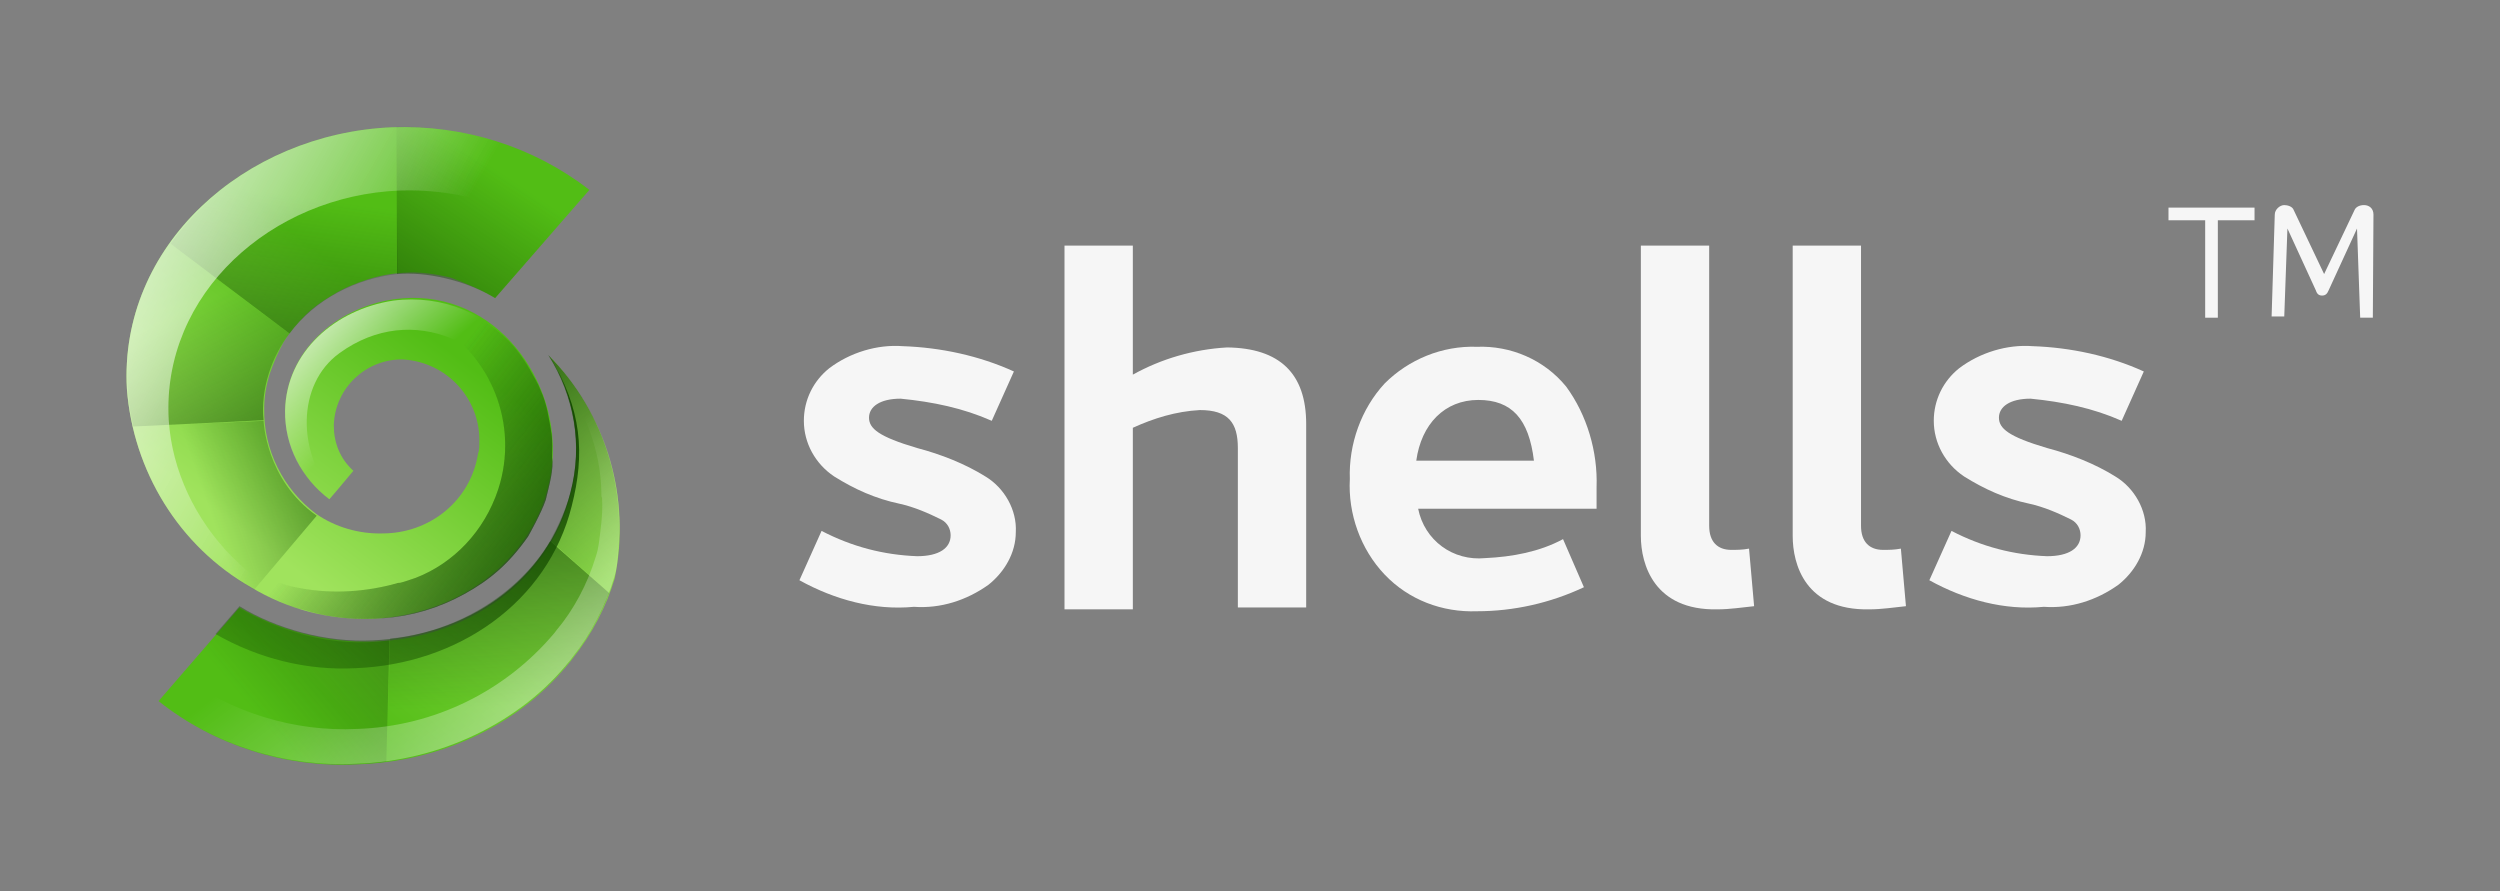 <svg xmlns="http://www.w3.org/2000/svg" height="140.882" width="395.161" xml:space="preserve" viewBox="0 0 395.161 140.882" y="0" x="0" id="Layer_1" version="1.1"><rect x="0" y="0" width="395.161" height="140.882" fill="#808080" stroke="none"/><style id="style1468" type="text/css">.st1{fill:#f6f6f6}.st19{display:none}.st20{fill:#04222e}.st20,.st21{display:inline}.st38{font-family:&apos;JanoSansPro-RegularItalic&apos;}.st39{font-size:16px}</style><g transform="translate(6.361 1.617)" id="e143ae51-3470-4d3a-97bb-c1e324d13877"><g id="e545882f-945c-4f9f-a4f9-78de2c5c49a7"><path class="st1" d="m120 90.1 3.5-7.8c4.8 2.5 9.8 3.8 15.1 4 3.5 0 5.3-1.3 5.3-3.3 0-1-.5-2-1.5-2.5-2-1-4.3-2-6.6-2.5-3.8-.8-7.1-2.3-10.3-4.3-3-2-4.8-5.3-4.8-8.8 0-3.3 1.5-6.3 4-8.3 3.3-2.5 7.6-3.8 11.6-3.5 6 .2 12.1 1.5 17.6 4l-3.5 7.8c-4.5-2-9.3-3-14.4-3.5-3.3 0-5 1.3-5 3s1.5 3 7.6 4.8c3.8 1 7.6 2.5 10.8 4.5 3 1.8 5 5.3 4.8 8.8 0 3.3-1.8 6.3-4.3 8.3-3.5 2.5-7.6 3.8-11.8 3.5-6.2.6-12.5-1.1-18.1-4.2z" id="path1472"/><path class="st1" d="M200.1 65.4v29h-10.8V69.2c0-4-1.5-6-6-6-3.8.2-7.3 1.3-10.6 2.8v28.7h-10.8V37.2h10.8v20.4c4.5-2.5 9.6-4 14.9-4.3 8.3.1 12.5 4.1 12.5 12.1z" id="path1474"/><path class="st1" d="M246 78.8h-28.2c1 5 5.5 8.3 10.6 7.8 4.3-.2 8.6-1 12.3-3l3.3 7.6c-5.3 2.5-11.1 3.8-16.9 3.8-5.5.2-10.8-1.8-14.6-5.8-3.8-4-5.8-9.6-5.5-15.1-.2-5.5 1.8-11.1 5.5-15.1 3.8-3.8 9.1-6 14.6-5.8 5.3-.2 10.6 2 14.1 6.3 3.3 4.5 5 10.3 4.8 15.9zm-28.5-7.6h18.6c-.8-6.6-3.5-9.6-8.8-9.6-5.3 0-9 3.8-9.8 9.6z" id="path1476"/><path class="st1" d="M253 83.1V37.2h10.8v44.3c0 2.5 1.3 3.8 3.5 3.8.8 0 1.8 0 2.8-.2l.8 9.1c-2 .2-3.8.5-5.8.5-10 .2-12.1-7.1-12.1-11.6z" id="path1478"/><path class="st1" d="M277 83.1V37.2h10.8v44.3c0 2.5 1.3 3.8 3.5 3.8.8 0 1.8 0 2.8-.2l.8 9.1c-2 .2-3.8.5-5.8.5-10.1.2-12.1-7.1-12.1-11.6z" id="path1480"/><path class="st1" d="m298.6 90.1 3.5-7.8c4.8 2.5 9.8 3.8 15.1 4 3.5 0 5.3-1.3 5.3-3.3 0-1-.5-2-1.5-2.5-2-1-4.3-2-6.6-2.5-3.8-.8-7.1-2.3-10.3-4.3-3-2-4.8-5.3-4.8-8.8 0-3.3 1.5-6.3 4-8.3 3.3-2.5 7.6-3.8 11.6-3.5 6 .2 12.1 1.5 17.6 4l-3.5 7.8c-4.5-2-9.3-3-14.4-3.5-3.3 0-5 1.3-5 3s1.5 3 7.6 4.8c3.8 1 7.6 2.5 10.8 4.5 3 1.8 5 5.3 4.8 8.8 0 3.3-1.8 6.3-4.3 8.3-3.5 2.5-7.6 3.8-11.8 3.5-6.2.6-12.5-1.1-18.1-4.2z" id="path1482"/><path class="st1" d="M350 31.2v2h-5.8v15.4h-2V33.2h-5.8v-2z" id="path1484"/><path class="st1" d="M368.7 48.6h-2l-.5-14.1-4.5 9.8c-.2.5-.5.8-1 .8s-.8-.2-1-.8l-4.5-9.8-.5 13.9h-2l.5-16.1c0-.8.8-1.5 1.5-1.5.5 0 1.3.2 1.5.8l4.8 10.1 4.8-10.1c.2-.5.8-.8 1.5-.8.8 0 1.5.5 1.5 1.5z" id="path1486"/><g id="g1600"><linearGradient id="SVGID_1_" gradientUnits="userSpaceOnUse" x1="139.228" y1="-312.595" x2="113.993" y2="-346.737" gradientTransform="matrix(1 .008 .008 -1 -79.31 -265.436)"><stop offset="0" style="stop-color:#52bd15" id="stop1488"/><stop offset="1" style="stop-color:#a0e35d" id="stop1490"/></linearGradient><path d="m71.9 45.5 14.9-17.1c-8.9-6.9-19.9-10.3-31.2-9.9-23.4 1-43.2 18.8-41.9 41.4 1 12.9 8.2 24.8 19.6 31.3 5.8 3.5 12.4 5.2 19.1 5 15-.6 27.7-11 28.6-25.5.7-13.4-10.1-27.2-25.2-25-9.2 1.4-16.9 8.3-17.1 17.5-.1 5.6 2.6 10.8 7 14.1l1.2-1.4 2.6-3.1c-2.1-1.9-3.1-4.4-3.1-7.2.2-6 5.2-10.5 10.9-10.4 7.1.4 12.4 6.4 12.1 13.3 0 .6 0 1-.2 1.6-1.2 7.5-7.7 12.6-15.1 12.6-3.7.1-7.5-1-10.5-3.1-5.2-3.9-8.3-10.1-8.2-16.6 0-1.9.3-3.7.9-5.6.6-1.7 1.3-3.4 2.2-5 1-1.6 2.2-3 3.4-4.2 1.3-1.3 2.8-2.3 4.5-3.3 1.6-1 3.4-1.7 5.2-2.3 1.8-.6 3.9-1 5.8-1.1 2.6-.2 5.1.2 7.6.8 2.3.9 4.8 1.9 6.9 3.2z" id="path1493" style="fill:url(#SVGID_1_);fill-rule:evenodd;clip-rule:evenodd"/><linearGradient id="SVGID_2_" gradientUnits="userSpaceOnUse" x1="129.328" y1="-374.735" x2="168.516" y2="-331.092" gradientTransform="matrix(1 .008 .008 -1 -79.31 -265.436)"><stop offset="0" style="stop-color:#52bd15" id="stop1495"/><stop offset="1" style="stop-color:#a0e35d" id="stop1497"/></linearGradient><path d="m31.5 94.4-12.8 14.8c8.8 7 20.1 10.6 31.4 10 13-.4 25.7-6.1 33.8-16.4l.3-.4c3-3.8 5.3-8.2 6.6-12.6 2.6-12.6-1.2-25.7-10.3-35.1 4.1 6.5 5.4 14.2 3.4 21.7-3.5 14-16.5 22.9-31.2 23.4-7.5.2-14.8-1.7-21.2-5.4z" id="path1500" style="fill:url(#SVGID_2_);fill-rule:evenodd;clip-rule:evenodd"/><linearGradient id="SVGID_3_" gradientUnits="userSpaceOnUse" x1="195.961" y1="-326.972" x2="150.451" y2="-367.462" gradientTransform="matrix(1 .027 .027 -1 -104.904 -258.415)"><stop offset="0" style="stop-color:#134a00" id="stop1502"/><stop offset="1" style="stop-color:#134a00;stop-opacity:0" id="stop1504"/></linearGradient><path d="M18.6 109.1c8.7 6.9 21.5 11.6 36.1 9.7l.5-19.2c-9.3 1.3-17.6-1.6-23.8-5.1z" id="path1507" style="fill:url(#SVGID_3_);fill-rule:evenodd;clip-rule:evenodd"/><linearGradient id="SVGID_4_" gradientUnits="userSpaceOnUse" x1="155.715" y1="-324.64" x2="118.342" y2="-338.101" gradientTransform="matrix(1 .011 .011 -1 -88.217 -261.415)"><stop offset="0" style="stop-color:#134a00" id="stop1509"/><stop offset="1" style="stop-color:#134a00;stop-opacity:0" id="stop1511"/></linearGradient><path d="M14.7 65.8c4.5 18.8 19.1 25.8 19.1 25.8l9.9-11.7c-8.1-5.7-8.4-15-8.4-15z" id="path1514" style="fill:url(#SVGID_4_);fill-rule:evenodd;clip-rule:evenodd"/><linearGradient id="SVGID_5_" gradientUnits="userSpaceOnUse" x1="115.847" y1="-336.764" x2="121.567" y2="-293.76" gradientTransform="matrix(1 .008 .008 -1 -79.31 -265.436)"><stop offset="0" style="stop-color:#134a00" id="stop1516"/><stop offset="1" style="stop-color:#134a00;stop-opacity:0" id="stop1518"/></linearGradient><path d="M39.4 51.1c4-5.4 10.5-8.7 17.1-9.4l-.1-23.3s-21.9-.5-35.8 18.5z" id="path1521" style="fill:url(#SVGID_5_);fill-rule:evenodd;clip-rule:evenodd"/><linearGradient id="SVGID_6_" gradientUnits="userSpaceOnUse" x1="122.983" y1="-351.235" x2="103.701" y2="-312.675" gradientTransform="matrix(1 .008 .008 -1 -79.31 -265.436)"><stop offset="0" style="stop-color:#134a00" id="stop1523"/><stop offset="1" style="stop-color:#134a00;stop-opacity:0" id="stop1525"/></linearGradient><path d="M39.4 51.1 20.5 37c-6 8.3-8.2 18.7-5.8 28.8l20.6-1c-.5-4.9 1.3-10.1 4.1-13.7z" id="path1528" style="fill:url(#SVGID_6_);fill-rule:evenodd;clip-rule:evenodd"/><linearGradient id="SVGID_7_" gradientUnits="userSpaceOnUse" x1="121.331" y1="-307.033" x2="137.863" y2="-325.127" gradientTransform="matrix(1 .008 .008 -1 -79.31 -265.436)"><stop offset="0" style="stop-color:#fff" id="stop1530"/><stop offset="1" style="stop-color:#fff;stop-opacity:0" id="stop1532"/></linearGradient><path d="M75.8 54.3c-4.7-6.3-12.2-9.4-20-8.4-9.2 1.4-16.9 8.1-17.1 17.4-.1 5.6 2.6 10.8 7 14.1l.7-.8c-5.7-6.5-6-17.4.9-22.4 11.6-8.4 25.5-1.5 29.6 10.9 1.4 4.4 2.2 9 2.5 13.7 3.2-7.9 1.9-16.8-3.2-23.9z" id="path1535" style="fill:url(#SVGID_7_);fill-rule:evenodd;clip-rule:evenodd"/><linearGradient id="SVGID_8_" gradientUnits="userSpaceOnUse" x1="129.098" y1="-336.87" x2="130.468" y2="-380.761" gradientTransform="matrix(1 -.01 -.01 -1 -61.88 -269.456)"><stop offset="0" style="stop-color:#134a00" id="stop1537"/><stop offset="1" style="stop-color:#134a00;stop-opacity:0" id="stop1539"/></linearGradient><path d="M54.8 118.7c10.6-1.3 22-7 28.5-15.3l.5-.7c2.5-3.2 4.8-6.9 6.1-10.6l-9.3-8.2c-5 8.5-15.1 14.5-25.3 15.4z" id="path1542" style="fill:url(#SVGID_8_);fill-rule:evenodd;clip-rule:evenodd"/><linearGradient id="SVGID_9_" gradientUnits="userSpaceOnUse" x1="148.763" y1="-316.051" x2="176.52" y2="-350.849" gradientTransform="matrix(1 .008 .008 -1 -79.31 -265.436)"><stop offset="0" style="stop-color:#134a00" id="stop1544"/><stop offset="1" style="stop-color:#134a00;stop-opacity:0" id="stop1546"/></linearGradient><path d="m80.6 83.8 9.3 8.2c.2-.5.6-1.7.7-2.3 2.8-12.6-1.1-26-10.3-35.2 4.1 6.5 5.5 14.4 3.5 21.9-.8 2.6-1.9 5.1-3.2 7.4z" id="path1549" style="fill:url(#SVGID_9_);fill-rule:evenodd;clip-rule:evenodd"/><linearGradient id="SVGID_10_" gradientUnits="userSpaceOnUse" x1="187.532" y1="-418.752" x2="136.557" y2="-352.445" gradientTransform="matrix(1 .008 .008 -1 -79.31 -265.436)"><stop offset="0" style="stop-color:#fff" id="stop1551"/><stop offset="1" style="stop-color:#fff;stop-opacity:0" id="stop1553"/></linearGradient><path d="M18.6 109.1c8.8 7 20.1 10.6 31.4 10 13-.4 25.9-6.4 33.8-16.4l.3-.4c3-3.8 5.3-8.2 6.6-12.6.5-1.5.6-3.2.7-4.8.1-1.6.2-3.2.1-4.9-.1-3.3-.7-6.5-1.6-9.6-1-3.2-2.4-6.3-4.1-9.1-1.4-2.4-3.2-4.6-5.3-6.6.3.4.7 1 1 1.5 2.1 3.1 3.9 6.3 5.2 9.9 1.3 3.4 2 7 2 10.6v.1c0 .1.1.2.1.3.1 1.5 0 3.1-.2 4.7s-.3 3.2-.8 4.6c-1.3 4.3-3.5 8.4-6.2 11.6l-.3.4c-7.7 9.2-19 14.8-31.2 15.2-9.9.5-19.9-2.6-27.9-8.5z" id="path1556" style="fill:url(#SVGID_10_);fill-rule:evenodd;clip-rule:evenodd"/><linearGradient id="SVGID_11_" gradientUnits="userSpaceOnUse" x1="160.55" y1="-319.006" x2="108.191" y2="-401.018" gradientTransform="matrix(1 .008 .008 -1 -79.31 -265.436)"><stop offset="0" style="stop-color:#134a00" id="stop1558"/><stop offset="1" style="stop-color:#134a00;stop-opacity:0" id="stop1560"/></linearGradient><path d="M49.8 104C66 103.4 80.2 93.6 84 78.4c2.1-8.2 1.7-15.3-3.6-23.9 4 6.3 5.4 14.2 3.4 21.7-3.5 14-16.3 22.7-31.2 23.4-7.4.4-15.5-1.9-21.1-5.4l-3.8 4.4c6.8 3.9 14.5 5.8 22.1 5.4z" id="path1563" style="fill:url(#SVGID_11_);fill-rule:evenodd;clip-rule:evenodd"/><linearGradient id="SVGID_12_" gradientUnits="userSpaceOnUse" x1="128.052" y1="-325.723" x2="152.506" y2="-288.552" gradientTransform="matrix(1 .008 .008 -1 -79.31 -265.436)"><stop offset="0" style="stop-color:#134a00" id="stop1565"/><stop offset="1" style="stop-color:#134a00;stop-opacity:0" id="stop1567"/></linearGradient><path d="m56.4 41.7-.1-23.3c11.4-.3 22 3.3 30.5 10L71.9 45.5c-4.8-2.9-11.1-4.2-15.5-3.8z" id="path1570" style="fill:url(#SVGID_12_);fill-rule:evenodd;clip-rule:evenodd"/><linearGradient id="SVGID_13_" gradientUnits="userSpaceOnUse" x1="95.429" y1="-297.535" x2="134.749" y2="-319.834" gradientTransform="matrix(1 .008 .008 -1 -79.31 -265.436)"><stop offset="0" style="stop-color:#fff;stop-opacity:.5" id="stop1572"/><stop offset="1" style="stop-color:#fff;stop-opacity:0" id="stop1574"/></linearGradient><path d="M86.8 28.4c-8.9-6.9-19.9-10.3-31.2-9.9-23.4 1-43.2 18.8-41.9 41.4 1 12.9 8.2 24.8 19.6 31.3 4.3 2.6 9.3 4.3 14.4 4.9 1.3.1 2.6.1 4 .1-16.4-.6-30.4-15.3-31.4-31.5-1.1-19.9 16.3-35.4 36.5-36.2 8.5-.3 17 2 24.2 6.6z" id="path1577" style="fill:url(#SVGID_13_);fill-rule:evenodd;clip-rule:evenodd"/><linearGradient id="SVGID_14_" gradientUnits="userSpaceOnUse" x1="583.151" y1="-878.233" x2="530.612" y2="-859.116" gradientTransform="matrix(.951 .308 .308 -.951 -187.404 -909.306)"><stop offset="0" style="stop-color:#134a00" id="stop1579"/><stop offset="1" style="stop-color:#134a00;stop-opacity:0" id="stop1581"/></linearGradient><path d="M79.9 77.4c-.7 2.1-2.8 5.8-2.8 5.8C74 87.6 71 90.1 67 92.3c-4 2.2-8.3 3.5-12.8 3.8-4 .3-7.8 0-11.5-1-.8-.3-1.6-.4-2.5-.7-2.4-.8-4.7-2-7-3.2C31 90 29 88.5 27 86.8c-1.8-1.6-3.5-3.4-4.9-5.3-.3-.4-.5-.8-.8-1.1l-.9-1.2c1.6 1.9 3.5 3.5 5.3 5 1.1.8 2.2 1.6 3.4 2.3.5.3 1.1.7 1.6 1 .8.4 1.5.8 2.2 1 .4.1.8.4 1.3.6.7.2 1.4.6 2.2.9.5.2 1.1.4 1.7.6 1.1.4 2.2.6 3.3.8 5 .9 10.2.5 14.9-.8.2-.1.5-.1.6-.1.8-.2 1.6-.5 2.5-.8 5.9-2.3 10.8-7.3 13-14 3.3-10.2-1.1-21.1-10.1-26.3-1.4-.7-2.8-1.5-4.4-2h-.1c-1.2-.4-2.3-.7-3.9-1.1.3 0 .8-.2 1.1-.2.3 0 .7-.1 1.1-.2.7-.1 1.3-.1 2-.1 2.4-.1 5 .3 7.2 1 2.7.9 5.4 2.5 7.6 4.4 1.8 1.5 3.3 3.5 4.5 5.6.6 1.1 1.3 2.2 1.7 3.3 1 2.2 1.3 4.4 1.7 6.8.2 1.3.1 2.7.1 3.8.3 1.8-.4 4.2-1 6.7z" id="path1584" style="fill:url(#SVGID_14_);fill-rule:evenodd;clip-rule:evenodd"/><linearGradient id="SVGID_15_" gradientUnits="userSpaceOnUse" x1="583.151" y1="-878.233" x2="530.612" y2="-859.116" gradientTransform="matrix(.951 .308 .308 -.951 -187.404 -909.306)"><stop offset="0" style="stop-color:#134a00" id="stop1586"/><stop offset="1" style="stop-color:#134a00;stop-opacity:0" id="stop1588"/></linearGradient><path d="M79.9 77.4c-.7 2.1-2.8 5.8-2.8 5.8C74 87.6 71 90.1 67 92.3c-4 2.2-8.3 3.5-12.8 3.8-4 .3-7.8 0-11.5-1-.8-.3-1.6-.4-2.5-.7-2.4-.8-4.7-2-7-3.2C31 90 29 88.5 27 86.8c-1.8-1.6-3.5-3.4-4.9-5.3-.3-.4-.5-.8-.8-1.1l-.9-1.2c1.6 1.9 3.5 3.5 5.3 5 1.1.8 2.2 1.6 3.4 2.3.5.3 1.1.7 1.6 1 .8.4 1.5.8 2.2 1 .4.1.8.4 1.3.6.7.2 1.4.6 2.2.9.5.2 1.1.4 1.7.6 1.1.4 2.2.6 3.3.8 5 .9 10.2.5 14.9-.8.2-.1.5-.1.6-.1.8-.2 1.6-.5 2.5-.8 5.9-2.3 10.8-7.3 13-14 3.3-10.2-1.1-21.1-10.1-26.3-1.4-.7-2.8-1.5-4.4-2h-.1c-1.2-.4-2.3-.7-3.9-1.1.3 0 .8-.2 1.1-.2.3 0 .7-.1 1.1-.2.7-.1 1.3-.1 2-.1 2.4-.1 5 .3 7.2 1 2.7.9 5.4 2.5 7.6 4.4 1.8 1.5 3.3 3.5 4.5 5.6.6 1.1 1.3 2.2 1.7 3.3 1 2.2 1.3 4.4 1.7 6.8.2 1.3.1 2.7.1 3.8.3 1.8-.4 4.2-1 6.7z" id="path1591" style="fill:url(#SVGID_15_);fill-rule:evenodd;clip-rule:evenodd"/><linearGradient id="SVGID_16_" gradientUnits="userSpaceOnUse" x1="95.429" y1="-297.535" x2="134.749" y2="-319.834" gradientTransform="matrix(1 .008 .008 -1 -79.31 -265.436)"><stop offset="0" style="stop-color:#fff;stop-opacity:.5" id="stop1593"/><stop offset="1" style="stop-color:#fff;stop-opacity:0" id="stop1595"/></linearGradient><path d="M86.8 28.4c-8.9-6.9-19.9-10.3-31.2-9.9-23.4 1-43.2 18.8-41.9 41.4 1 12.9 8.2 24.8 19.6 31.3 4.3 2.6 9.3 4.3 14.4 4.9 1.3.1 2.6.1 4 .1-16.4-.6-30.4-15.3-31.4-31.5-1.1-19.9 16.3-35.4 36.5-36.2 8.5-.3 17 2 24.2 6.6z" id="path1598" style="fill:url(#SVGID_16_);fill-rule:evenodd;clip-rule:evenodd"/></g></g></g></svg>
